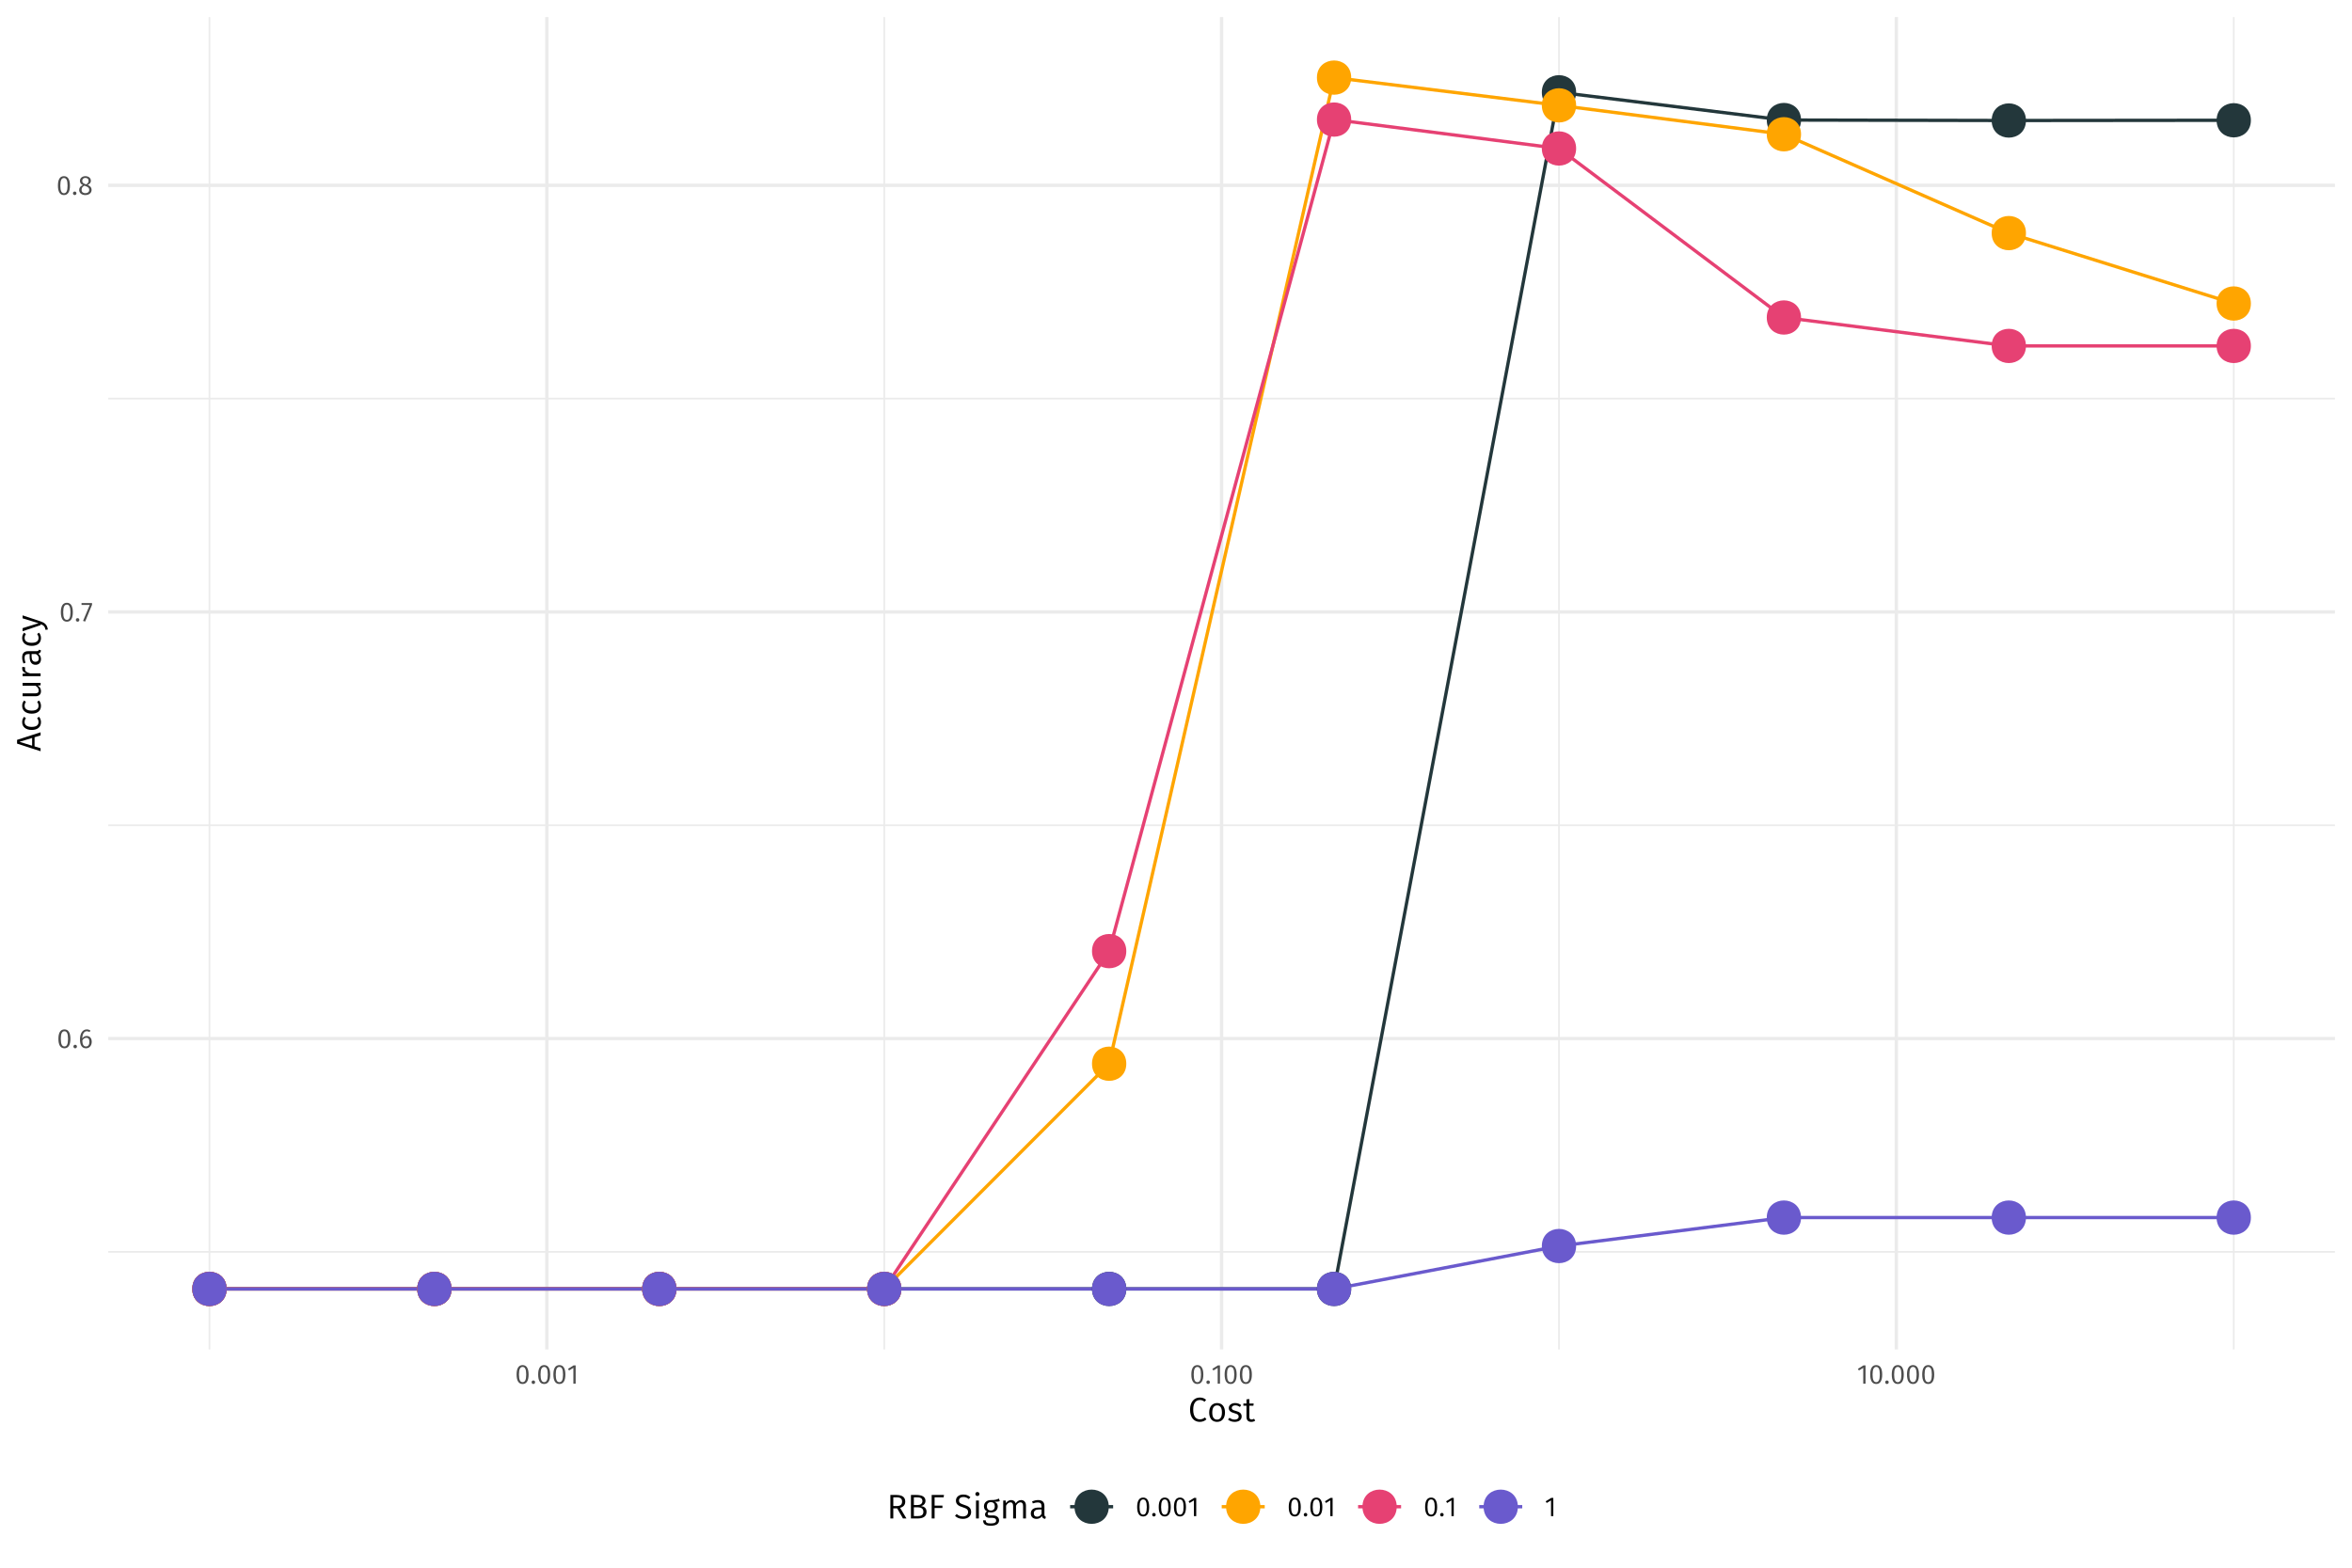 <?xml version="1.0" encoding="UTF-8"?>
<svg xmlns="http://www.w3.org/2000/svg" xmlns:xlink="http://www.w3.org/1999/xlink" width="756pt" height="504pt" viewBox="0 0 756 504" version="1.1">
<defs>
<g>
<symbol overflow="visible" id="glyph0-0">
<path style="stroke:none;" d="M 4.781 -9.234 L 1.078 -9.234 L 1.078 3.078 L 4.781 3.078 Z M 4.297 -8.781 L 4.297 2.625 L 1.562 2.625 L 1.562 -8.781 Z M 2.844 -3.969 C 2.5 -3.969 2.031 -3.859 2.031 -3.625 C 2.031 -3.516 2.109 -3.422 2.25 -3.422 C 2.281 -3.422 2.312 -3.438 2.359 -3.453 C 2.5 -3.516 2.625 -3.547 2.812 -3.547 C 3.25 -3.547 3.359 -3.281 3.359 -2.938 C 3.359 -2.469 3.188 -2.297 2.547 -2.266 L 2.547 -1.516 C 2.547 -1.391 2.656 -1.312 2.766 -1.312 C 2.875 -1.312 2.984 -1.391 2.984 -1.516 L 2.984 -1.922 C 3.578 -2 3.828 -2.344 3.828 -2.953 C 3.828 -3.484 3.609 -3.969 2.844 -3.969 Z M 2.766 -1.062 C 2.594 -1.062 2.469 -0.922 2.469 -0.75 C 2.469 -0.562 2.594 -0.422 2.766 -0.422 C 2.953 -0.422 3.078 -0.562 3.078 -0.75 C 3.078 -0.922 2.953 -1.062 2.766 -1.062 Z M 2.766 -1.062 "/>
</symbol>
<symbol overflow="visible" id="glyph0-1">
<path style="stroke:none;" d="M 2.453 -5.969 C 1.156 -5.969 0.516 -4.906 0.516 -2.938 C 0.516 -0.969 1.156 0.109 2.453 0.109 C 3.734 0.109 4.375 -0.969 4.375 -2.922 C 4.375 -4.891 3.734 -5.969 2.453 -5.969 Z M 2.453 -5.375 C 3.203 -5.375 3.609 -4.688 3.609 -2.922 C 3.609 -1.188 3.203 -0.484 2.453 -0.484 C 1.688 -0.484 1.281 -1.188 1.281 -2.938 C 1.281 -4.688 1.688 -5.375 2.453 -5.375 Z M 2.453 -5.375 "/>
</symbol>
<symbol overflow="visible" id="glyph0-2">
<path style="stroke:none;" d="M 1.016 -1.031 C 0.688 -1.031 0.453 -0.781 0.453 -0.469 C 0.453 -0.156 0.688 0.109 1.016 0.109 C 1.344 0.109 1.578 -0.156 1.578 -0.469 C 1.578 -0.781 1.344 -1.031 1.016 -1.031 Z M 1.016 -1.031 "/>
</symbol>
<symbol overflow="visible" id="glyph0-3">
<path style="stroke:none;" d="M 2.688 -3.859 C 2.109 -3.859 1.641 -3.609 1.25 -3.062 C 1.281 -4.453 1.812 -5.375 2.688 -5.375 C 3.031 -5.375 3.328 -5.281 3.594 -5.125 L 3.891 -5.609 C 3.547 -5.828 3.172 -5.969 2.703 -5.969 C 1.344 -5.969 0.516 -4.688 0.516 -2.734 C 0.516 -1.078 1.031 0.109 2.453 0.109 C 3.484 0.109 4.297 -0.703 4.297 -1.984 C 4.297 -3.25 3.547 -3.859 2.688 -3.859 Z M 2.453 -0.484 C 1.641 -0.484 1.297 -1.141 1.266 -2.422 C 1.562 -2.922 2.016 -3.266 2.562 -3.266 C 3.125 -3.266 3.547 -2.922 3.547 -1.969 C 3.547 -1.078 3.172 -0.484 2.453 -0.484 Z M 2.453 -0.484 "/>
</symbol>
<symbol overflow="visible" id="glyph0-4">
<path style="stroke:none;" d="M 3.609 -5.875 L 0.234 -5.875 L 0.234 -5.266 L 2.875 -5.266 L 0.719 -0.141 L 1.391 0.078 L 3.609 -5.328 Z M 3.609 -5.875 "/>
</symbol>
<symbol overflow="visible" id="glyph0-5">
<path style="stroke:none;" d="M 3.156 -3.156 C 3.828 -3.5 4.172 -3.891 4.172 -4.484 C 4.172 -5.484 3.281 -5.969 2.406 -5.969 C 1.531 -5.969 0.656 -5.438 0.656 -4.469 C 0.656 -3.859 0.953 -3.406 1.594 -3.094 C 0.859 -2.781 0.406 -2.312 0.406 -1.547 C 0.406 -0.578 1.203 0.109 2.391 0.109 C 3.578 0.109 4.406 -0.578 4.406 -1.562 C 4.406 -2.312 3.969 -2.812 3.156 -3.156 Z M 2.406 -5.406 C 3.062 -5.406 3.438 -5.047 3.438 -4.453 C 3.438 -3.953 3.203 -3.641 2.641 -3.328 L 2.469 -3.391 C 1.781 -3.625 1.391 -3.859 1.391 -4.453 C 1.391 -5.062 1.797 -5.406 2.406 -5.406 Z M 2.406 -0.5 C 1.656 -0.5 1.188 -0.875 1.188 -1.547 C 1.188 -2.203 1.484 -2.625 2.109 -2.906 L 2.344 -2.828 C 3.297 -2.484 3.641 -2.203 3.641 -1.562 C 3.641 -0.906 3.156 -0.5 2.406 -0.5 Z M 2.406 -0.5 "/>
</symbol>
<symbol overflow="visible" id="glyph0-6">
<path style="stroke:none;" d="M 2.781 -5.875 L 2.125 -5.875 L 0.328 -4.766 L 0.656 -4.234 L 2.047 -5.078 L 2.047 0 L 2.781 0 Z M 2.781 -5.875 "/>
</symbol>
<symbol overflow="visible" id="glyph1-0">
<path style="stroke:none;" d="M 5.969 -11.547 L 1.359 -11.547 L 1.359 3.844 L 5.969 3.844 Z M 5.375 -10.984 L 5.375 3.281 L 1.953 3.281 L 1.953 -10.984 Z M 3.562 -4.969 C 3.141 -4.969 2.547 -4.828 2.547 -4.531 C 2.547 -4.391 2.641 -4.281 2.812 -4.281 C 2.844 -4.281 2.891 -4.297 2.953 -4.312 C 3.141 -4.406 3.281 -4.438 3.516 -4.438 C 4.062 -4.438 4.188 -4.109 4.188 -3.672 C 4.188 -3.094 3.984 -2.875 3.188 -2.828 L 3.188 -1.906 C 3.188 -1.734 3.328 -1.641 3.469 -1.641 C 3.594 -1.641 3.734 -1.734 3.734 -1.906 L 3.734 -2.391 C 4.484 -2.516 4.781 -2.922 4.781 -3.703 C 4.781 -4.359 4.516 -4.969 3.562 -4.969 Z M 3.469 -1.312 C 3.25 -1.312 3.078 -1.156 3.078 -0.938 C 3.078 -0.703 3.25 -0.531 3.469 -0.531 C 3.688 -0.531 3.844 -0.703 3.844 -0.938 C 3.844 -1.156 3.688 -1.312 3.469 -1.312 Z M 3.469 -1.312 "/>
</symbol>
<symbol overflow="visible" id="glyph1-1">
<path style="stroke:none;" d="M 3.766 -7.703 C 2.047 -7.703 0.641 -6.359 0.641 -3.781 C 0.641 -1.25 1.953 0.125 3.766 0.125 C 4.781 0.125 5.484 -0.281 5.906 -0.703 L 5.438 -1.312 C 5 -0.984 4.531 -0.688 3.812 -0.688 C 2.594 -0.688 1.656 -1.578 1.656 -3.781 C 1.656 -6.109 2.625 -6.906 3.812 -6.906 C 4.359 -6.906 4.812 -6.734 5.297 -6.344 L 5.812 -6.969 C 5.219 -7.438 4.703 -7.703 3.766 -7.703 Z M 3.766 -7.703 "/>
</symbol>
<symbol overflow="visible" id="glyph1-2">
<path style="stroke:none;" d="M 3.203 -5.922 C 1.578 -5.922 0.656 -4.703 0.656 -2.875 C 0.656 -1.047 1.578 0.125 3.188 0.125 C 4.812 0.125 5.734 -1.094 5.734 -2.906 C 5.734 -4.75 4.828 -5.922 3.203 -5.922 Z M 3.203 -5.172 C 4.203 -5.172 4.75 -4.438 4.75 -2.906 C 4.75 -1.359 4.188 -0.609 3.188 -0.609 C 2.188 -0.609 1.641 -1.359 1.641 -2.875 C 1.641 -4.438 2.219 -5.172 3.203 -5.172 Z M 3.203 -5.172 "/>
</symbol>
<symbol overflow="visible" id="glyph1-3">
<path style="stroke:none;" d="M 2.609 -5.922 C 1.438 -5.922 0.562 -5.266 0.562 -4.344 C 0.562 -3.531 1.062 -3.016 2.297 -2.688 C 3.438 -2.375 3.734 -2.156 3.734 -1.547 C 3.734 -0.969 3.219 -0.609 2.453 -0.609 C 1.797 -0.609 1.281 -0.844 0.797 -1.188 L 0.312 -0.625 C 0.812 -0.188 1.5 0.125 2.469 0.125 C 3.641 0.125 4.703 -0.422 4.703 -1.609 C 4.703 -2.625 4.031 -3.078 2.812 -3.406 C 1.844 -3.656 1.516 -3.875 1.516 -4.359 C 1.516 -4.859 1.953 -5.188 2.641 -5.188 C 3.188 -5.188 3.625 -5.016 4.141 -4.672 L 4.547 -5.266 C 4 -5.672 3.406 -5.922 2.609 -5.922 Z M 2.609 -5.922 "/>
</symbol>
<symbol overflow="visible" id="glyph1-4">
<path style="stroke:none;" d="M 3.578 -0.875 C 3.281 -0.719 3.047 -0.641 2.766 -0.641 C 2.25 -0.641 2.047 -0.922 2.047 -1.531 L 2.047 -5.078 L 3.344 -5.078 L 3.438 -5.781 L 2.047 -5.781 L 2.047 -7.219 L 1.125 -7.109 L 1.125 -5.781 L 0.125 -5.781 L 0.125 -5.078 L 1.125 -5.078 L 1.125 -1.484 C 1.125 -0.422 1.688 0.125 2.656 0.125 C 3.141 0.125 3.547 0 3.922 -0.25 Z M 3.578 -0.875 "/>
</symbol>
<symbol overflow="visible" id="glyph1-5">
<path style="stroke:none;" d="M 5.188 0 L 6.312 0 L 4.266 -3.422 C 5.344 -3.734 5.922 -4.359 5.922 -5.438 C 5.922 -6.844 4.953 -7.562 3.078 -7.562 L 1.141 -7.562 L 1.141 0 L 2.078 0 L 2.078 -3.25 L 3.328 -3.25 Z M 2.078 -4 L 2.078 -6.812 L 3.062 -6.812 C 4.359 -6.812 4.906 -6.406 4.906 -5.438 C 4.906 -4.406 4.281 -4 3.188 -4 Z M 2.078 -4 "/>
</symbol>
<symbol overflow="visible" id="glyph1-6">
<path style="stroke:none;" d="M 4.406 -4 C 5.141 -4.156 5.812 -4.719 5.812 -5.672 C 5.812 -6.969 4.734 -7.562 2.891 -7.562 L 1.141 -7.562 L 1.141 0 L 3.219 0 C 4.953 0 6.156 -0.578 6.156 -2.141 C 6.156 -3.438 5.297 -3.859 4.406 -4 Z M 2.984 -6.812 C 4.141 -6.812 4.828 -6.547 4.828 -5.594 C 4.828 -4.781 4.188 -4.328 3.312 -4.328 L 2.078 -4.328 L 2.078 -6.812 Z M 3.219 -0.766 L 2.078 -0.766 L 2.078 -3.594 L 3.406 -3.594 C 4.344 -3.594 5.141 -3.219 5.141 -2.141 C 5.141 -1.031 4.344 -0.766 3.219 -0.766 Z M 3.219 -0.766 "/>
</symbol>
<symbol overflow="visible" id="glyph1-7">
<path style="stroke:none;" d="M 1.141 0 L 2.078 0 L 2.078 -3.375 L 4.594 -3.375 L 4.594 -4.141 L 2.078 -4.141 L 2.078 -6.797 L 4.984 -6.797 L 5.094 -7.562 L 1.141 -7.562 Z M 1.141 0 "/>
</symbol>
<symbol overflow="visible" id="glyph1-8">
<path style="stroke:none;" d=""/>
</symbol>
<symbol overflow="visible" id="glyph1-9">
<path style="stroke:none;" d="M 2.953 -7.703 C 1.578 -7.703 0.609 -6.891 0.609 -5.75 C 0.609 -4.594 1.359 -4.031 2.844 -3.594 C 4.141 -3.188 4.516 -2.844 4.516 -2.062 C 4.516 -1.141 3.766 -0.656 2.844 -0.656 C 2 -0.656 1.406 -0.953 0.844 -1.438 L 0.312 -0.844 C 0.938 -0.234 1.766 0.125 2.844 0.125 C 4.516 0.125 5.5 -0.781 5.5 -2.094 C 5.5 -3.516 4.516 -4 3.281 -4.375 C 1.906 -4.797 1.594 -5.109 1.594 -5.781 C 1.594 -6.516 2.203 -6.906 3 -6.906 C 3.641 -6.906 4.172 -6.703 4.734 -6.25 L 5.266 -6.828 C 4.641 -7.391 4 -7.703 2.953 -7.703 Z M 2.953 -7.703 "/>
</symbol>
<symbol overflow="visible" id="glyph1-10">
<path style="stroke:none;" d="M 1.531 -8.516 C 1.141 -8.516 0.875 -8.234 0.875 -7.875 C 0.875 -7.516 1.141 -7.234 1.531 -7.234 C 1.922 -7.234 2.188 -7.516 2.188 -7.875 C 2.188 -8.234 1.922 -8.516 1.531 -8.516 Z M 2 -5.781 L 1.078 -5.781 L 1.078 0 L 2 0 Z M 2 -5.781 "/>
</symbol>
<symbol overflow="visible" id="glyph1-11">
<path style="stroke:none;" d="M 5.375 -6.406 C 4.734 -6.109 4.219 -5.891 2.766 -5.922 C 1.484 -5.922 0.562 -5.094 0.562 -3.922 C 0.562 -3.156 0.875 -2.656 1.531 -2.297 C 1.125 -2.031 0.906 -1.672 0.906 -1.281 C 0.906 -0.719 1.359 -0.203 2.375 -0.203 L 3.281 -0.203 C 4.031 -0.203 4.484 0.078 4.484 0.656 C 4.484 1.25 4.031 1.594 2.766 1.594 C 1.469 1.594 1.141 1.281 1.141 0.594 L 0.297 0.594 C 0.297 1.766 0.906 2.328 2.766 2.328 C 4.531 2.328 5.422 1.688 5.422 0.578 C 5.422 -0.312 4.656 -0.984 3.469 -0.984 L 2.547 -0.984 C 1.938 -0.984 1.766 -1.203 1.766 -1.484 C 1.766 -1.719 1.875 -1.922 2.078 -2.062 C 2.312 -1.984 2.547 -1.953 2.812 -1.953 C 4.188 -1.953 5 -2.766 5 -3.891 C 5 -4.594 4.656 -5.078 3.984 -5.375 C 4.656 -5.391 5.188 -5.406 5.656 -5.562 Z M 2.766 -5.25 C 3.625 -5.25 4.047 -4.781 4.047 -3.922 C 4.047 -3.062 3.609 -2.562 2.781 -2.562 C 1.969 -2.562 1.5 -3.109 1.5 -3.922 C 1.5 -4.688 1.938 -5.25 2.766 -5.25 Z M 2.766 -5.25 "/>
</symbol>
<symbol overflow="visible" id="glyph1-12">
<path style="stroke:none;" d="M 6.844 -5.922 C 6.062 -5.922 5.516 -5.484 5.094 -4.844 C 4.891 -5.516 4.359 -5.922 3.641 -5.922 C 2.891 -5.922 2.359 -5.516 1.953 -4.922 L 1.875 -5.781 L 1.078 -5.781 L 1.078 0 L 2 0 L 2 -4.125 C 2.391 -4.766 2.781 -5.188 3.422 -5.188 C 3.891 -5.188 4.266 -4.906 4.266 -4.016 L 4.266 0 L 5.188 0 L 5.188 -4.125 C 5.594 -4.766 5.969 -5.188 6.625 -5.188 C 7.094 -5.188 7.469 -4.906 7.469 -4.016 L 7.469 0 L 8.391 0 L 8.391 -4.141 C 8.391 -5.234 7.781 -5.922 6.844 -5.922 Z M 6.844 -5.922 "/>
</symbol>
<symbol overflow="visible" id="glyph1-13">
<path style="stroke:none;" d="M 4.906 -1.328 L 4.906 -4.016 C 4.906 -5.219 4.281 -5.922 2.906 -5.922 C 2.266 -5.922 1.641 -5.781 0.953 -5.516 L 1.172 -4.844 C 1.766 -5.047 2.297 -5.156 2.734 -5.156 C 3.578 -5.156 3.984 -4.828 3.984 -3.969 L 3.984 -3.516 L 3.031 -3.516 C 1.453 -3.516 0.531 -2.844 0.531 -1.609 C 0.531 -0.578 1.203 0.125 2.359 0.125 C 3.062 0.125 3.688 -0.141 4.094 -0.766 C 4.25 -0.172 4.609 0.062 5.172 0.125 L 5.391 -0.516 C 5.078 -0.625 4.906 -0.797 4.906 -1.328 Z M 2.562 -0.578 C 1.875 -0.578 1.5 -0.953 1.5 -1.656 C 1.5 -2.484 2.078 -2.891 3.156 -2.891 L 3.984 -2.891 L 3.984 -1.516 C 3.656 -0.891 3.188 -0.578 2.562 -0.578 Z M 2.562 -0.578 "/>
</symbol>
<symbol overflow="visible" id="glyph2-0">
<path style="stroke:none;" d="M -11.547 -5.969 L -11.547 -1.359 L 3.844 -1.359 L 3.844 -5.969 Z M -10.984 -5.375 L 3.281 -5.375 L 3.281 -1.953 L -10.984 -1.953 Z M -4.969 -3.562 C -4.969 -3.141 -4.828 -2.547 -4.531 -2.547 C -4.391 -2.547 -4.281 -2.641 -4.281 -2.812 C -4.281 -2.844 -4.297 -2.891 -4.312 -2.953 C -4.406 -3.141 -4.438 -3.281 -4.438 -3.516 C -4.438 -4.062 -4.109 -4.188 -3.672 -4.188 C -3.094 -4.188 -2.875 -3.984 -2.828 -3.188 L -1.906 -3.188 C -1.734 -3.188 -1.641 -3.328 -1.641 -3.469 C -1.641 -3.594 -1.734 -3.734 -1.906 -3.734 L -2.391 -3.734 C -2.516 -4.484 -2.922 -4.781 -3.703 -4.781 C -4.359 -4.781 -4.969 -4.516 -4.969 -3.562 Z M -1.312 -3.469 C -1.312 -3.25 -1.156 -3.078 -0.938 -3.078 C -0.703 -3.078 -0.531 -3.25 -0.531 -3.469 C -0.531 -3.688 -0.703 -3.844 -0.938 -3.844 C -1.156 -3.844 -1.312 -3.688 -1.312 -3.469 Z M -1.312 -3.469 "/>
</symbol>
<symbol overflow="visible" id="glyph2-1">
<path style="stroke:none;" d="M 0 -5.188 L 0 -6.188 L -7.562 -3.75 L -7.562 -2.547 L 0 -0.094 L 0 -1.062 L -1.938 -1.656 L -1.938 -4.594 Z M -2.719 -1.875 L -6.781 -3.125 L -2.719 -4.359 Z M -2.719 -1.875 "/>
</symbol>
<symbol overflow="visible" id="glyph2-2">
<path style="stroke:none;" d="M -5.922 -3.156 C -5.922 -1.609 -4.703 -0.656 -2.844 -0.656 C -0.984 -0.656 0.125 -1.609 0.125 -3.156 C 0.125 -3.812 -0.094 -4.406 -0.5 -4.891 L -1.109 -4.469 C -0.812 -4.031 -0.656 -3.688 -0.656 -3.188 C -0.656 -2.25 -1.312 -1.641 -2.859 -1.641 C -4.406 -1.641 -5.141 -2.25 -5.141 -3.188 C -5.141 -3.688 -5 -4.062 -4.719 -4.438 L -5.297 -4.891 C -5.734 -4.359 -5.922 -3.828 -5.922 -3.156 Z M -5.922 -3.156 "/>
</symbol>
<symbol overflow="visible" id="glyph2-3">
<path style="stroke:none;" d="M -5.781 -5.328 L -5.781 -4.406 L -1.641 -4.406 C -1.031 -4.031 -0.609 -3.547 -0.609 -2.891 C -0.609 -2.234 -0.906 -1.953 -1.734 -1.953 L -5.781 -1.953 L -5.781 -1.016 L -1.641 -1.016 C -0.5 -1.016 0.125 -1.609 0.125 -2.641 C 0.125 -3.469 -0.234 -4.031 -0.938 -4.453 L 0 -4.531 L 0 -5.328 Z M -5.781 -5.328 "/>
</symbol>
<symbol overflow="visible" id="glyph2-4">
<path style="stroke:none;" d="M -5.922 -3.516 C -5.922 -2.812 -5.469 -2.266 -4.578 -1.953 L -5.781 -1.875 L -5.781 -1.078 L 0 -1.078 L 0 -2 L -3.391 -2 C -4.5 -2.266 -5.016 -2.688 -5.016 -3.422 C -5.016 -3.625 -5 -3.75 -4.953 -3.922 L -5.859 -4.094 C -5.891 -3.922 -5.922 -3.719 -5.922 -3.516 Z M -5.922 -3.516 "/>
</symbol>
<symbol overflow="visible" id="glyph2-5">
<path style="stroke:none;" d="M -1.328 -4.906 L -4.016 -4.906 C -5.219 -4.906 -5.922 -4.281 -5.922 -2.906 C -5.922 -2.266 -5.781 -1.641 -5.516 -0.953 L -4.844 -1.172 C -5.047 -1.766 -5.156 -2.297 -5.156 -2.734 C -5.156 -3.578 -4.828 -3.984 -3.969 -3.984 L -3.516 -3.984 L -3.516 -3.031 C -3.516 -1.453 -2.844 -0.531 -1.609 -0.531 C -0.578 -0.531 0.125 -1.203 0.125 -2.359 C 0.125 -3.062 -0.141 -3.688 -0.766 -4.094 C -0.172 -4.25 0.062 -4.609 0.125 -5.172 L -0.516 -5.391 C -0.625 -5.078 -0.797 -4.906 -1.328 -4.906 Z M -0.578 -2.562 C -0.578 -1.875 -0.953 -1.5 -1.656 -1.5 C -2.484 -1.5 -2.891 -2.078 -2.891 -3.156 L -2.891 -3.984 L -1.516 -3.984 C -0.891 -3.656 -0.578 -3.188 -0.578 -2.562 Z M -0.578 -2.562 "/>
</symbol>
<symbol overflow="visible" id="glyph2-6">
<path style="stroke:none;" d="M -5.781 -5.219 L -5.781 -4.266 L -0.672 -2.703 L -5.781 -1.109 L -5.781 -0.125 L 0 -2.078 L 0 -2.391 C 0.922 -2.062 1.375 -1.734 1.594 -0.562 L 2.328 -0.672 C 2.125 -2.219 1.266 -2.875 0.031 -3.281 Z M -5.781 -5.219 "/>
</symbol>
</g>
<clipPath id="clip1">
  <path d="M 34.797 402 L 750.52 402 L 750.52 403 L 34.797 403 Z M 34.797 402 "/>
</clipPath>
<clipPath id="clip2">
  <path d="M 34.797 265 L 750.52 265 L 750.52 266 L 34.797 266 Z M 34.797 265 "/>
</clipPath>
<clipPath id="clip3">
  <path d="M 34.797 127 L 750.52 127 L 750.52 129 L 34.797 129 Z M 34.797 127 "/>
</clipPath>
<clipPath id="clip4">
  <path d="M 67 5.48 L 68 5.48 L 68 433.852 L 67 433.852 Z M 67 5.48 "/>
</clipPath>
<clipPath id="clip5">
  <path d="M 283 5.48 L 285 5.48 L 285 433.852 L 283 433.852 Z M 283 5.48 "/>
</clipPath>
<clipPath id="clip6">
  <path d="M 500 5.48 L 502 5.48 L 502 433.852 L 500 433.852 Z M 500 5.48 "/>
</clipPath>
<clipPath id="clip7">
  <path d="M 717 5.48 L 719 5.48 L 719 433.852 L 717 433.852 Z M 717 5.48 "/>
</clipPath>
<clipPath id="clip8">
  <path d="M 34.797 333 L 750.52 333 L 750.52 335 L 34.797 335 Z M 34.797 333 "/>
</clipPath>
<clipPath id="clip9">
  <path d="M 34.797 196 L 750.52 196 L 750.52 198 L 34.797 198 Z M 34.797 196 "/>
</clipPath>
<clipPath id="clip10">
  <path d="M 34.797 59 L 750.52 59 L 750.52 61 L 34.797 61 Z M 34.797 59 "/>
</clipPath>
<clipPath id="clip11">
  <path d="M 175 5.48 L 177 5.48 L 177 433.852 L 175 433.852 Z M 175 5.48 "/>
</clipPath>
<clipPath id="clip12">
  <path d="M 392 5.48 L 394 5.48 L 394 433.852 L 392 433.852 Z M 392 5.48 "/>
</clipPath>
<clipPath id="clip13">
  <path d="M 609 5.48 L 611 5.48 L 611 433.852 L 609 433.852 Z M 609 5.48 "/>
</clipPath>
</defs>
<g id="surface1416">
<rect x="0" y="0" width="756" height="504" style="fill:rgb(100%,100%,100%);fill-opacity:1;stroke:none;"/>
<g clip-path="url(#clip1)" clip-rule="nonzero">
<path style="fill:none;stroke-width:0.533;stroke-linecap:butt;stroke-linejoin:round;stroke:rgb(92.157%,92.157%,92.157%);stroke-opacity:1;stroke-miterlimit:10;" d="M 34.797 402.465 L 750.52 402.465 "/>
</g>
<g clip-path="url(#clip2)" clip-rule="nonzero">
<path style="fill:none;stroke-width:0.533;stroke-linecap:butt;stroke-linejoin:round;stroke:rgb(92.157%,92.157%,92.157%);stroke-opacity:1;stroke-miterlimit:10;" d="M 34.797 265.309 L 750.52 265.309 "/>
</g>
<g clip-path="url(#clip3)" clip-rule="nonzero">
<path style="fill:none;stroke-width:0.533;stroke-linecap:butt;stroke-linejoin:round;stroke:rgb(92.157%,92.157%,92.157%);stroke-opacity:1;stroke-miterlimit:10;" d="M 34.797 128.152 L 750.52 128.152 "/>
</g>
<g clip-path="url(#clip4)" clip-rule="nonzero">
<path style="fill:none;stroke-width:0.533;stroke-linecap:butt;stroke-linejoin:round;stroke:rgb(92.157%,92.157%,92.157%);stroke-opacity:1;stroke-miterlimit:10;" d="M 67.328 433.852 L 67.328 5.48 "/>
</g>
<g clip-path="url(#clip5)" clip-rule="nonzero">
<path style="fill:none;stroke-width:0.533;stroke-linecap:butt;stroke-linejoin:round;stroke:rgb(92.157%,92.157%,92.157%);stroke-opacity:1;stroke-miterlimit:10;" d="M 284.215 433.852 L 284.215 5.48 "/>
</g>
<g clip-path="url(#clip6)" clip-rule="nonzero">
<path style="fill:none;stroke-width:0.533;stroke-linecap:butt;stroke-linejoin:round;stroke:rgb(92.157%,92.157%,92.157%);stroke-opacity:1;stroke-miterlimit:10;" d="M 501.102 433.852 L 501.102 5.48 "/>
</g>
<g clip-path="url(#clip7)" clip-rule="nonzero">
<path style="fill:none;stroke-width:0.533;stroke-linecap:butt;stroke-linejoin:round;stroke:rgb(92.157%,92.157%,92.157%);stroke-opacity:1;stroke-miterlimit:10;" d="M 717.988 433.852 L 717.988 5.48 "/>
</g>
<g clip-path="url(#clip8)" clip-rule="nonzero">
<path style="fill:none;stroke-width:1.067;stroke-linecap:butt;stroke-linejoin:round;stroke:rgb(92.157%,92.157%,92.157%);stroke-opacity:1;stroke-miterlimit:10;" d="M 34.797 333.887 L 750.52 333.887 "/>
</g>
<g clip-path="url(#clip9)" clip-rule="nonzero">
<path style="fill:none;stroke-width:1.067;stroke-linecap:butt;stroke-linejoin:round;stroke:rgb(92.157%,92.157%,92.157%);stroke-opacity:1;stroke-miterlimit:10;" d="M 34.797 196.73 L 750.52 196.73 "/>
</g>
<g clip-path="url(#clip10)" clip-rule="nonzero">
<path style="fill:none;stroke-width:1.067;stroke-linecap:butt;stroke-linejoin:round;stroke:rgb(92.157%,92.157%,92.157%);stroke-opacity:1;stroke-miterlimit:10;" d="M 34.797 59.578 L 750.52 59.578 "/>
</g>
<g clip-path="url(#clip11)" clip-rule="nonzero">
<path style="fill:none;stroke-width:1.067;stroke-linecap:butt;stroke-linejoin:round;stroke:rgb(92.157%,92.157%,92.157%);stroke-opacity:1;stroke-miterlimit:10;" d="M 175.773 433.852 L 175.773 5.48 "/>
</g>
<g clip-path="url(#clip12)" clip-rule="nonzero">
<path style="fill:none;stroke-width:1.067;stroke-linecap:butt;stroke-linejoin:round;stroke:rgb(92.157%,92.157%,92.157%);stroke-opacity:1;stroke-miterlimit:10;" d="M 392.66 433.852 L 392.66 5.48 "/>
</g>
<g clip-path="url(#clip13)" clip-rule="nonzero">
<path style="fill:none;stroke-width:1.067;stroke-linecap:butt;stroke-linejoin:round;stroke:rgb(92.157%,92.157%,92.157%);stroke-opacity:1;stroke-miterlimit:10;" d="M 609.543 433.852 L 609.543 5.48 "/>
</g>
<path style="fill:none;stroke-width:1.067;stroke-linecap:butt;stroke-linejoin:round;stroke:rgb(13.725%,21.569%,23.137%);stroke-opacity:1;stroke-miterlimit:10;" d="M 67.328 414.379 L 428.805 414.379 L 501.102 29.672 L 573.398 38.59 L 645.691 38.742 L 717.988 38.668 "/>
<path style="fill:none;stroke-width:1.067;stroke-linecap:butt;stroke-linejoin:round;stroke:rgb(100%,64.706%,0%);stroke-opacity:1;stroke-miterlimit:10;" d="M 67.328 414.379 L 284.215 414.379 L 356.512 341.98 L 428.805 24.949 L 501.102 33.871 L 573.398 43.164 L 645.691 74.941 L 717.988 97.574 "/>
<path style="fill:none;stroke-width:1.067;stroke-linecap:butt;stroke-linejoin:round;stroke:rgb(90.196%,25.49%,45.098%);stroke-opacity:1;stroke-miterlimit:10;" d="M 67.328 414.379 L 284.215 414.379 L 356.512 305.781 L 428.805 38.441 L 501.102 47.734 L 573.398 102.07 L 645.691 111.215 L 717.988 111.215 "/>
<path style="fill:none;stroke-width:1.067;stroke-linecap:butt;stroke-linejoin:round;stroke:rgb(41.569%,35.294%,80.392%);stroke-opacity:1;stroke-miterlimit:10;" d="M 67.328 414.379 L 428.805 414.379 L 501.102 400.59 L 573.398 391.445 L 717.988 391.445 "/>
<path style="fill-rule:nonzero;fill:rgb(13.725%,21.569%,23.137%);fill-opacity:1;stroke-width:0.709;stroke-linecap:round;stroke-linejoin:round;stroke:rgb(13.725%,21.569%,23.137%);stroke-opacity:1;stroke-miterlimit:10;" d="M 72.484 414.379 C 72.484 421.254 62.172 421.254 62.172 414.379 C 62.172 407.504 72.484 407.504 72.484 414.379 "/>
<path style="fill-rule:nonzero;fill:rgb(100%,64.706%,0%);fill-opacity:1;stroke-width:0.709;stroke-linecap:round;stroke-linejoin:round;stroke:rgb(100%,64.706%,0%);stroke-opacity:1;stroke-miterlimit:10;" d="M 72.484 414.379 C 72.484 421.254 62.172 421.254 62.172 414.379 C 62.172 407.504 72.484 407.504 72.484 414.379 "/>
<path style="fill-rule:nonzero;fill:rgb(90.196%,25.49%,45.098%);fill-opacity:1;stroke-width:0.709;stroke-linecap:round;stroke-linejoin:round;stroke:rgb(90.196%,25.49%,45.098%);stroke-opacity:1;stroke-miterlimit:10;" d="M 72.484 414.379 C 72.484 421.254 62.172 421.254 62.172 414.379 C 62.172 407.504 72.484 407.504 72.484 414.379 "/>
<path style="fill-rule:nonzero;fill:rgb(41.569%,35.294%,80.392%);fill-opacity:1;stroke-width:0.709;stroke-linecap:round;stroke-linejoin:round;stroke:rgb(41.569%,35.294%,80.392%);stroke-opacity:1;stroke-miterlimit:10;" d="M 72.484 414.379 C 72.484 421.254 62.172 421.254 62.172 414.379 C 62.172 407.504 72.484 407.504 72.484 414.379 "/>
<path style="fill-rule:nonzero;fill:rgb(13.725%,21.569%,23.137%);fill-opacity:1;stroke-width:0.709;stroke-linecap:round;stroke-linejoin:round;stroke:rgb(13.725%,21.569%,23.137%);stroke-opacity:1;stroke-miterlimit:10;" d="M 144.781 414.379 C 144.781 421.254 134.469 421.254 134.469 414.379 C 134.469 407.504 144.781 407.504 144.781 414.379 "/>
<path style="fill-rule:nonzero;fill:rgb(100%,64.706%,0%);fill-opacity:1;stroke-width:0.709;stroke-linecap:round;stroke-linejoin:round;stroke:rgb(100%,64.706%,0%);stroke-opacity:1;stroke-miterlimit:10;" d="M 144.781 414.379 C 144.781 421.254 134.469 421.254 134.469 414.379 C 134.469 407.504 144.781 407.504 144.781 414.379 "/>
<path style="fill-rule:nonzero;fill:rgb(90.196%,25.49%,45.098%);fill-opacity:1;stroke-width:0.709;stroke-linecap:round;stroke-linejoin:round;stroke:rgb(90.196%,25.49%,45.098%);stroke-opacity:1;stroke-miterlimit:10;" d="M 144.781 414.379 C 144.781 421.254 134.469 421.254 134.469 414.379 C 134.469 407.504 144.781 407.504 144.781 414.379 "/>
<path style="fill-rule:nonzero;fill:rgb(41.569%,35.294%,80.392%);fill-opacity:1;stroke-width:0.709;stroke-linecap:round;stroke-linejoin:round;stroke:rgb(41.569%,35.294%,80.392%);stroke-opacity:1;stroke-miterlimit:10;" d="M 144.781 414.379 C 144.781 421.254 134.469 421.254 134.469 414.379 C 134.469 407.504 144.781 407.504 144.781 414.379 "/>
<path style="fill-rule:nonzero;fill:rgb(13.725%,21.569%,23.137%);fill-opacity:1;stroke-width:0.709;stroke-linecap:round;stroke-linejoin:round;stroke:rgb(13.725%,21.569%,23.137%);stroke-opacity:1;stroke-miterlimit:10;" d="M 217.074 414.379 C 217.074 421.254 206.766 421.254 206.766 414.379 C 206.766 407.504 217.074 407.504 217.074 414.379 "/>
<path style="fill-rule:nonzero;fill:rgb(100%,64.706%,0%);fill-opacity:1;stroke-width:0.709;stroke-linecap:round;stroke-linejoin:round;stroke:rgb(100%,64.706%,0%);stroke-opacity:1;stroke-miterlimit:10;" d="M 217.074 414.379 C 217.074 421.254 206.766 421.254 206.766 414.379 C 206.766 407.504 217.074 407.504 217.074 414.379 "/>
<path style="fill-rule:nonzero;fill:rgb(90.196%,25.49%,45.098%);fill-opacity:1;stroke-width:0.709;stroke-linecap:round;stroke-linejoin:round;stroke:rgb(90.196%,25.49%,45.098%);stroke-opacity:1;stroke-miterlimit:10;" d="M 217.074 414.379 C 217.074 421.254 206.766 421.254 206.766 414.379 C 206.766 407.504 217.074 407.504 217.074 414.379 "/>
<path style="fill-rule:nonzero;fill:rgb(41.569%,35.294%,80.392%);fill-opacity:1;stroke-width:0.709;stroke-linecap:round;stroke-linejoin:round;stroke:rgb(41.569%,35.294%,80.392%);stroke-opacity:1;stroke-miterlimit:10;" d="M 217.074 414.379 C 217.074 421.254 206.766 421.254 206.766 414.379 C 206.766 407.504 217.074 407.504 217.074 414.379 "/>
<path style="fill-rule:nonzero;fill:rgb(13.725%,21.569%,23.137%);fill-opacity:1;stroke-width:0.709;stroke-linecap:round;stroke-linejoin:round;stroke:rgb(13.725%,21.569%,23.137%);stroke-opacity:1;stroke-miterlimit:10;" d="M 289.371 414.379 C 289.371 421.254 279.059 421.254 279.059 414.379 C 279.059 407.504 289.371 407.504 289.371 414.379 "/>
<path style="fill-rule:nonzero;fill:rgb(100%,64.706%,0%);fill-opacity:1;stroke-width:0.709;stroke-linecap:round;stroke-linejoin:round;stroke:rgb(100%,64.706%,0%);stroke-opacity:1;stroke-miterlimit:10;" d="M 289.371 414.379 C 289.371 421.254 279.059 421.254 279.059 414.379 C 279.059 407.504 289.371 407.504 289.371 414.379 "/>
<path style="fill-rule:nonzero;fill:rgb(90.196%,25.49%,45.098%);fill-opacity:1;stroke-width:0.709;stroke-linecap:round;stroke-linejoin:round;stroke:rgb(90.196%,25.49%,45.098%);stroke-opacity:1;stroke-miterlimit:10;" d="M 289.371 414.379 C 289.371 421.254 279.059 421.254 279.059 414.379 C 279.059 407.504 289.371 407.504 289.371 414.379 "/>
<path style="fill-rule:nonzero;fill:rgb(41.569%,35.294%,80.392%);fill-opacity:1;stroke-width:0.709;stroke-linecap:round;stroke-linejoin:round;stroke:rgb(41.569%,35.294%,80.392%);stroke-opacity:1;stroke-miterlimit:10;" d="M 289.371 414.379 C 289.371 421.254 279.059 421.254 279.059 414.379 C 279.059 407.504 289.371 407.504 289.371 414.379 "/>
<path style="fill-rule:nonzero;fill:rgb(13.725%,21.569%,23.137%);fill-opacity:1;stroke-width:0.709;stroke-linecap:round;stroke-linejoin:round;stroke:rgb(13.725%,21.569%,23.137%);stroke-opacity:1;stroke-miterlimit:10;" d="M 361.668 414.379 C 361.668 421.254 351.355 421.254 351.355 414.379 C 351.355 407.504 361.668 407.504 361.668 414.379 "/>
<path style="fill-rule:nonzero;fill:rgb(100%,64.706%,0%);fill-opacity:1;stroke-width:0.709;stroke-linecap:round;stroke-linejoin:round;stroke:rgb(100%,64.706%,0%);stroke-opacity:1;stroke-miterlimit:10;" d="M 361.668 341.98 C 361.668 348.855 351.355 348.855 351.355 341.98 C 351.355 335.105 361.668 335.105 361.668 341.98 "/>
<path style="fill-rule:nonzero;fill:rgb(90.196%,25.49%,45.098%);fill-opacity:1;stroke-width:0.709;stroke-linecap:round;stroke-linejoin:round;stroke:rgb(90.196%,25.49%,45.098%);stroke-opacity:1;stroke-miterlimit:10;" d="M 361.668 305.781 C 361.668 312.656 351.355 312.656 351.355 305.781 C 351.355 298.906 361.668 298.906 361.668 305.781 "/>
<path style="fill-rule:nonzero;fill:rgb(41.569%,35.294%,80.392%);fill-opacity:1;stroke-width:0.709;stroke-linecap:round;stroke-linejoin:round;stroke:rgb(41.569%,35.294%,80.392%);stroke-opacity:1;stroke-miterlimit:10;" d="M 361.668 414.379 C 361.668 421.254 351.355 421.254 351.355 414.379 C 351.355 407.504 361.668 407.504 361.668 414.379 "/>
<path style="fill-rule:nonzero;fill:rgb(13.725%,21.569%,23.137%);fill-opacity:1;stroke-width:0.709;stroke-linecap:round;stroke-linejoin:round;stroke:rgb(13.725%,21.569%,23.137%);stroke-opacity:1;stroke-miterlimit:10;" d="M 433.961 414.379 C 433.961 421.254 423.652 421.254 423.652 414.379 C 423.652 407.504 433.961 407.504 433.961 414.379 "/>
<path style="fill-rule:nonzero;fill:rgb(100%,64.706%,0%);fill-opacity:1;stroke-width:0.709;stroke-linecap:round;stroke-linejoin:round;stroke:rgb(100%,64.706%,0%);stroke-opacity:1;stroke-miterlimit:10;" d="M 433.961 24.949 C 433.961 31.824 423.652 31.824 423.652 24.949 C 423.652 18.078 433.961 18.078 433.961 24.949 "/>
<path style="fill-rule:nonzero;fill:rgb(90.196%,25.49%,45.098%);fill-opacity:1;stroke-width:0.709;stroke-linecap:round;stroke-linejoin:round;stroke:rgb(90.196%,25.49%,45.098%);stroke-opacity:1;stroke-miterlimit:10;" d="M 433.961 38.441 C 433.961 45.316 423.652 45.316 423.652 38.441 C 423.652 31.566 433.961 31.566 433.961 38.441 "/>
<path style="fill-rule:nonzero;fill:rgb(41.569%,35.294%,80.392%);fill-opacity:1;stroke-width:0.709;stroke-linecap:round;stroke-linejoin:round;stroke:rgb(41.569%,35.294%,80.392%);stroke-opacity:1;stroke-miterlimit:10;" d="M 433.961 414.379 C 433.961 421.254 423.652 421.254 423.652 414.379 C 423.652 407.504 433.961 407.504 433.961 414.379 "/>
<path style="fill-rule:nonzero;fill:rgb(13.725%,21.569%,23.137%);fill-opacity:1;stroke-width:0.709;stroke-linecap:round;stroke-linejoin:round;stroke:rgb(13.725%,21.569%,23.137%);stroke-opacity:1;stroke-miterlimit:10;" d="M 506.258 29.672 C 506.258 36.547 495.945 36.547 495.945 29.672 C 495.945 22.797 506.258 22.797 506.258 29.672 "/>
<path style="fill-rule:nonzero;fill:rgb(100%,64.706%,0%);fill-opacity:1;stroke-width:0.709;stroke-linecap:round;stroke-linejoin:round;stroke:rgb(100%,64.706%,0%);stroke-opacity:1;stroke-miterlimit:10;" d="M 506.258 33.871 C 506.258 40.742 495.945 40.742 495.945 33.871 C 495.945 26.996 506.258 26.996 506.258 33.871 "/>
<path style="fill-rule:nonzero;fill:rgb(90.196%,25.49%,45.098%);fill-opacity:1;stroke-width:0.709;stroke-linecap:round;stroke-linejoin:round;stroke:rgb(90.196%,25.49%,45.098%);stroke-opacity:1;stroke-miterlimit:10;" d="M 506.258 47.734 C 506.258 54.609 495.945 54.609 495.945 47.734 C 495.945 40.859 506.258 40.859 506.258 47.734 "/>
<path style="fill-rule:nonzero;fill:rgb(41.569%,35.294%,80.392%);fill-opacity:1;stroke-width:0.709;stroke-linecap:round;stroke-linejoin:round;stroke:rgb(41.569%,35.294%,80.392%);stroke-opacity:1;stroke-miterlimit:10;" d="M 506.258 400.59 C 506.258 407.465 495.945 407.465 495.945 400.59 C 495.945 393.715 506.258 393.715 506.258 400.59 "/>
<path style="fill-rule:nonzero;fill:rgb(13.725%,21.569%,23.137%);fill-opacity:1;stroke-width:0.709;stroke-linecap:round;stroke-linejoin:round;stroke:rgb(13.725%,21.569%,23.137%);stroke-opacity:1;stroke-miterlimit:10;" d="M 578.551 38.59 C 578.551 45.465 568.242 45.465 568.242 38.59 C 568.242 31.719 578.551 31.719 578.551 38.59 "/>
<path style="fill-rule:nonzero;fill:rgb(100%,64.706%,0%);fill-opacity:1;stroke-width:0.709;stroke-linecap:round;stroke-linejoin:round;stroke:rgb(100%,64.706%,0%);stroke-opacity:1;stroke-miterlimit:10;" d="M 578.551 43.164 C 578.551 50.039 568.242 50.039 568.242 43.164 C 568.242 36.289 578.551 36.289 578.551 43.164 "/>
<path style="fill-rule:nonzero;fill:rgb(90.196%,25.49%,45.098%);fill-opacity:1;stroke-width:0.709;stroke-linecap:round;stroke-linejoin:round;stroke:rgb(90.196%,25.49%,45.098%);stroke-opacity:1;stroke-miterlimit:10;" d="M 578.551 102.07 C 578.551 108.945 568.242 108.945 568.242 102.07 C 568.242 95.199 578.551 95.199 578.551 102.07 "/>
<path style="fill-rule:nonzero;fill:rgb(41.569%,35.294%,80.392%);fill-opacity:1;stroke-width:0.709;stroke-linecap:round;stroke-linejoin:round;stroke:rgb(41.569%,35.294%,80.392%);stroke-opacity:1;stroke-miterlimit:10;" d="M 578.551 391.445 C 578.551 398.32 568.242 398.32 568.242 391.445 C 568.242 384.57 578.551 384.57 578.551 391.445 "/>
<path style="fill-rule:nonzero;fill:rgb(13.725%,21.569%,23.137%);fill-opacity:1;stroke-width:0.709;stroke-linecap:round;stroke-linejoin:round;stroke:rgb(13.725%,21.569%,23.137%);stroke-opacity:1;stroke-miterlimit:10;" d="M 650.848 38.742 C 650.848 45.617 640.535 45.617 640.535 38.742 C 640.535 31.867 650.848 31.867 650.848 38.742 "/>
<path style="fill-rule:nonzero;fill:rgb(100%,64.706%,0%);fill-opacity:1;stroke-width:0.709;stroke-linecap:round;stroke-linejoin:round;stroke:rgb(100%,64.706%,0%);stroke-opacity:1;stroke-miterlimit:10;" d="M 650.848 74.941 C 650.848 81.816 640.535 81.816 640.535 74.941 C 640.535 68.066 650.848 68.066 650.848 74.941 "/>
<path style="fill-rule:nonzero;fill:rgb(90.196%,25.49%,45.098%);fill-opacity:1;stroke-width:0.709;stroke-linecap:round;stroke-linejoin:round;stroke:rgb(90.196%,25.49%,45.098%);stroke-opacity:1;stroke-miterlimit:10;" d="M 650.848 111.215 C 650.848 118.09 640.535 118.09 640.535 111.215 C 640.535 104.34 650.848 104.34 650.848 111.215 "/>
<path style="fill-rule:nonzero;fill:rgb(41.569%,35.294%,80.392%);fill-opacity:1;stroke-width:0.709;stroke-linecap:round;stroke-linejoin:round;stroke:rgb(41.569%,35.294%,80.392%);stroke-opacity:1;stroke-miterlimit:10;" d="M 650.848 391.445 C 650.848 398.32 640.535 398.32 640.535 391.445 C 640.535 384.57 650.848 384.57 650.848 391.445 "/>
<path style="fill-rule:nonzero;fill:rgb(13.725%,21.569%,23.137%);fill-opacity:1;stroke-width:0.709;stroke-linecap:round;stroke-linejoin:round;stroke:rgb(13.725%,21.569%,23.137%);stroke-opacity:1;stroke-miterlimit:10;" d="M 723.145 38.668 C 723.145 45.539 712.832 45.539 712.832 38.668 C 712.832 31.793 723.145 31.793 723.145 38.668 "/>
<path style="fill-rule:nonzero;fill:rgb(100%,64.706%,0%);fill-opacity:1;stroke-width:0.709;stroke-linecap:round;stroke-linejoin:round;stroke:rgb(100%,64.706%,0%);stroke-opacity:1;stroke-miterlimit:10;" d="M 723.145 97.574 C 723.145 104.449 712.832 104.449 712.832 97.574 C 712.832 90.699 723.145 90.699 723.145 97.574 "/>
<path style="fill-rule:nonzero;fill:rgb(90.196%,25.49%,45.098%);fill-opacity:1;stroke-width:0.709;stroke-linecap:round;stroke-linejoin:round;stroke:rgb(90.196%,25.49%,45.098%);stroke-opacity:1;stroke-miterlimit:10;" d="M 723.145 111.215 C 723.145 118.09 712.832 118.09 712.832 111.215 C 712.832 104.34 723.145 104.34 723.145 111.215 "/>
<path style="fill-rule:nonzero;fill:rgb(41.569%,35.294%,80.392%);fill-opacity:1;stroke-width:0.709;stroke-linecap:round;stroke-linejoin:round;stroke:rgb(41.569%,35.294%,80.392%);stroke-opacity:1;stroke-miterlimit:10;" d="M 723.145 391.445 C 723.145 398.32 712.832 398.32 712.832 391.445 C 712.832 384.57 723.145 384.57 723.145 391.445 "/>
<g style="fill:rgb(30.196%,30.196%,30.196%);fill-opacity:1;">
  <use xlink:href="#glyph0-1" x="18.258" y="336.914"/>
  <use xlink:href="#glyph0-2" x="23.151" y="336.914"/>
  <use xlink:href="#glyph0-3" x="25.192" y="336.914"/>
</g>
<g style="fill:rgb(30.196%,30.196%,30.196%);fill-opacity:1;">
  <use xlink:href="#glyph0-1" x="19.039" y="199.758"/>
  <use xlink:href="#glyph0-2" x="23.932" y="199.758"/>
  <use xlink:href="#glyph0-4" x="25.973" y="199.758"/>
</g>
<g style="fill:rgb(30.196%,30.196%,30.196%);fill-opacity:1;">
  <use xlink:href="#glyph0-1" x="18.105" y="62.605"/>
  <use xlink:href="#glyph0-2" x="22.998" y="62.605"/>
  <use xlink:href="#glyph0-5" x="25.04" y="62.605"/>
</g>
<g style="fill:rgb(30.196%,30.196%,30.196%);fill-opacity:1;">
  <use xlink:href="#glyph0-1" x="165.531" y="444.836"/>
  <use xlink:href="#glyph0-2" x="170.424" y="444.836"/>
  <use xlink:href="#glyph0-1" x="172.466" y="444.836"/>
  <use xlink:href="#glyph0-1" x="177.358" y="444.836"/>
  <use xlink:href="#glyph0-6" x="182.251" y="444.836"/>
</g>
<g style="fill:rgb(30.196%,30.196%,30.196%);fill-opacity:1;">
  <use xlink:href="#glyph0-1" x="382.418" y="444.836"/>
  <use xlink:href="#glyph0-2" x="387.311" y="444.836"/>
  <use xlink:href="#glyph0-6" x="389.352" y="444.836"/>
  <use xlink:href="#glyph0-1" x="393.119" y="444.836"/>
  <use xlink:href="#glyph0-1" x="398.012" y="444.836"/>
</g>
<g style="fill:rgb(30.196%,30.196%,30.196%);fill-opacity:1;">
  <use xlink:href="#glyph0-6" x="596.852" y="444.836"/>
  <use xlink:href="#glyph0-1" x="600.618" y="444.836"/>
  <use xlink:href="#glyph0-2" x="605.511" y="444.836"/>
  <use xlink:href="#glyph0-1" x="607.552" y="444.836"/>
  <use xlink:href="#glyph0-1" x="612.445" y="444.836"/>
  <use xlink:href="#glyph0-1" x="617.338" y="444.836"/>
</g>
<g style="fill:rgb(0%,0%,0%);fill-opacity:1;">
  <use xlink:href="#glyph1-1" x="381.875" y="457"/>
  <use xlink:href="#glyph1-2" x="388.013" y="457"/>
  <use xlink:href="#glyph1-3" x="394.404" y="457"/>
  <use xlink:href="#glyph1-4" x="399.53" y="457"/>
</g>
<g style="fill:rgb(0%,0%,0%);fill-opacity:1;">
  <use xlink:href="#glyph2-1" x="13.047" y="241.613"/>
  <use xlink:href="#glyph2-2" x="13.047" y="235.332"/>
  <use xlink:href="#glyph2-2" x="13.047" y="230.096"/>
  <use xlink:href="#glyph2-3" x="13.047" y="224.86"/>
  <use xlink:href="#glyph2-4" x="13.047" y="218.469"/>
  <use xlink:href="#glyph2-5" x="13.047" y="214.256"/>
  <use xlink:href="#glyph2-2" x="13.047" y="208.294"/>
  <use xlink:href="#glyph2-6" x="13.047" y="203.058"/>
</g>
<g style="fill:rgb(0%,0%,0%);fill-opacity:1;">
  <use xlink:href="#glyph1-5" x="285.051" y="488.184"/>
  <use xlink:href="#glyph1-6" x="291.662" y="488.184"/>
  <use xlink:href="#glyph1-7" x="298.328" y="488.184"/>
  <use xlink:href="#glyph1-8" x="303.707" y="488.184"/>
  <use xlink:href="#glyph1-9" x="306.655" y="488.184"/>
  <use xlink:href="#glyph1-10" x="312.639" y="488.184"/>
  <use xlink:href="#glyph1-11" x="315.708" y="488.184"/>
  <use xlink:href="#glyph1-12" x="321.384" y="488.184"/>
  <use xlink:href="#glyph1-13" x="330.8" y="488.184"/>
</g>
<path style="fill:none;stroke-width:1.067;stroke-linecap:butt;stroke-linejoin:round;stroke:rgb(13.725%,21.569%,23.137%);stroke-opacity:1;stroke-miterlimit:10;" d="M 343.969 484.402 L 357.793 484.402 "/>
<path style="fill-rule:nonzero;fill:rgb(13.725%,21.569%,23.137%);fill-opacity:1;stroke-width:0.709;stroke-linecap:round;stroke-linejoin:round;stroke:rgb(13.725%,21.569%,23.137%);stroke-opacity:1;stroke-miterlimit:10;" d="M 356.039 484.402 C 356.039 491.277 345.727 491.277 345.727 484.402 C 345.727 477.527 356.039 477.527 356.039 484.402 "/>
<path style="fill:none;stroke-width:1.067;stroke-linecap:butt;stroke-linejoin:round;stroke:rgb(100%,64.706%,0%);stroke-opacity:1;stroke-miterlimit:10;" d="M 392.695 484.402 L 406.52 484.402 "/>
<path style="fill-rule:nonzero;fill:rgb(100%,64.706%,0%);fill-opacity:1;stroke-width:0.709;stroke-linecap:round;stroke-linejoin:round;stroke:rgb(100%,64.706%,0%);stroke-opacity:1;stroke-miterlimit:10;" d="M 404.762 484.402 C 404.762 491.277 394.453 491.277 394.453 484.402 C 394.453 477.527 404.762 477.527 404.762 484.402 "/>
<path style="fill:none;stroke-width:1.067;stroke-linecap:butt;stroke-linejoin:round;stroke:rgb(90.196%,25.49%,45.098%);stroke-opacity:1;stroke-miterlimit:10;" d="M 436.527 484.402 L 450.352 484.402 "/>
<path style="fill-rule:nonzero;fill:rgb(90.196%,25.49%,45.098%);fill-opacity:1;stroke-width:0.709;stroke-linecap:round;stroke-linejoin:round;stroke:rgb(90.196%,25.49%,45.098%);stroke-opacity:1;stroke-miterlimit:10;" d="M 448.594 484.402 C 448.594 491.277 438.285 491.277 438.285 484.402 C 438.285 477.527 448.594 477.527 448.594 484.402 "/>
<path style="fill:none;stroke-width:1.067;stroke-linecap:butt;stroke-linejoin:round;stroke:rgb(41.569%,35.294%,80.392%);stroke-opacity:1;stroke-miterlimit:10;" d="M 475.469 484.402 L 489.293 484.402 "/>
<path style="fill-rule:nonzero;fill:rgb(41.569%,35.294%,80.392%);fill-opacity:1;stroke-width:0.709;stroke-linecap:round;stroke-linejoin:round;stroke:rgb(41.569%,35.294%,80.392%);stroke-opacity:1;stroke-miterlimit:10;" d="M 487.535 484.402 C 487.535 491.277 477.223 491.277 477.223 484.402 C 477.223 477.527 487.535 477.527 487.535 484.402 "/>
<g style="fill:rgb(0%,0%,0%);fill-opacity:1;">
  <use xlink:href="#glyph0-1" x="365" y="487.43"/>
  <use xlink:href="#glyph0-2" x="369.893" y="487.43"/>
  <use xlink:href="#glyph0-1" x="371.934" y="487.43"/>
  <use xlink:href="#glyph0-1" x="376.827" y="487.43"/>
  <use xlink:href="#glyph0-6" x="381.72" y="487.43"/>
</g>
<g style="fill:rgb(0%,0%,0%);fill-opacity:1;">
  <use xlink:href="#glyph0-1" x="413.727" y="487.43"/>
  <use xlink:href="#glyph0-2" x="418.619" y="487.43"/>
  <use xlink:href="#glyph0-1" x="420.661" y="487.43"/>
  <use xlink:href="#glyph0-6" x="425.554" y="487.43"/>
</g>
<g style="fill:rgb(0%,0%,0%);fill-opacity:1;">
  <use xlink:href="#glyph0-1" x="457.559" y="487.43"/>
  <use xlink:href="#glyph0-2" x="462.451" y="487.43"/>
  <use xlink:href="#glyph0-6" x="464.493" y="487.43"/>
</g>
<g style="fill:rgb(0%,0%,0%);fill-opacity:1;">
  <use xlink:href="#glyph0-6" x="496.5" y="487.43"/>
</g>
</g>
</svg>
